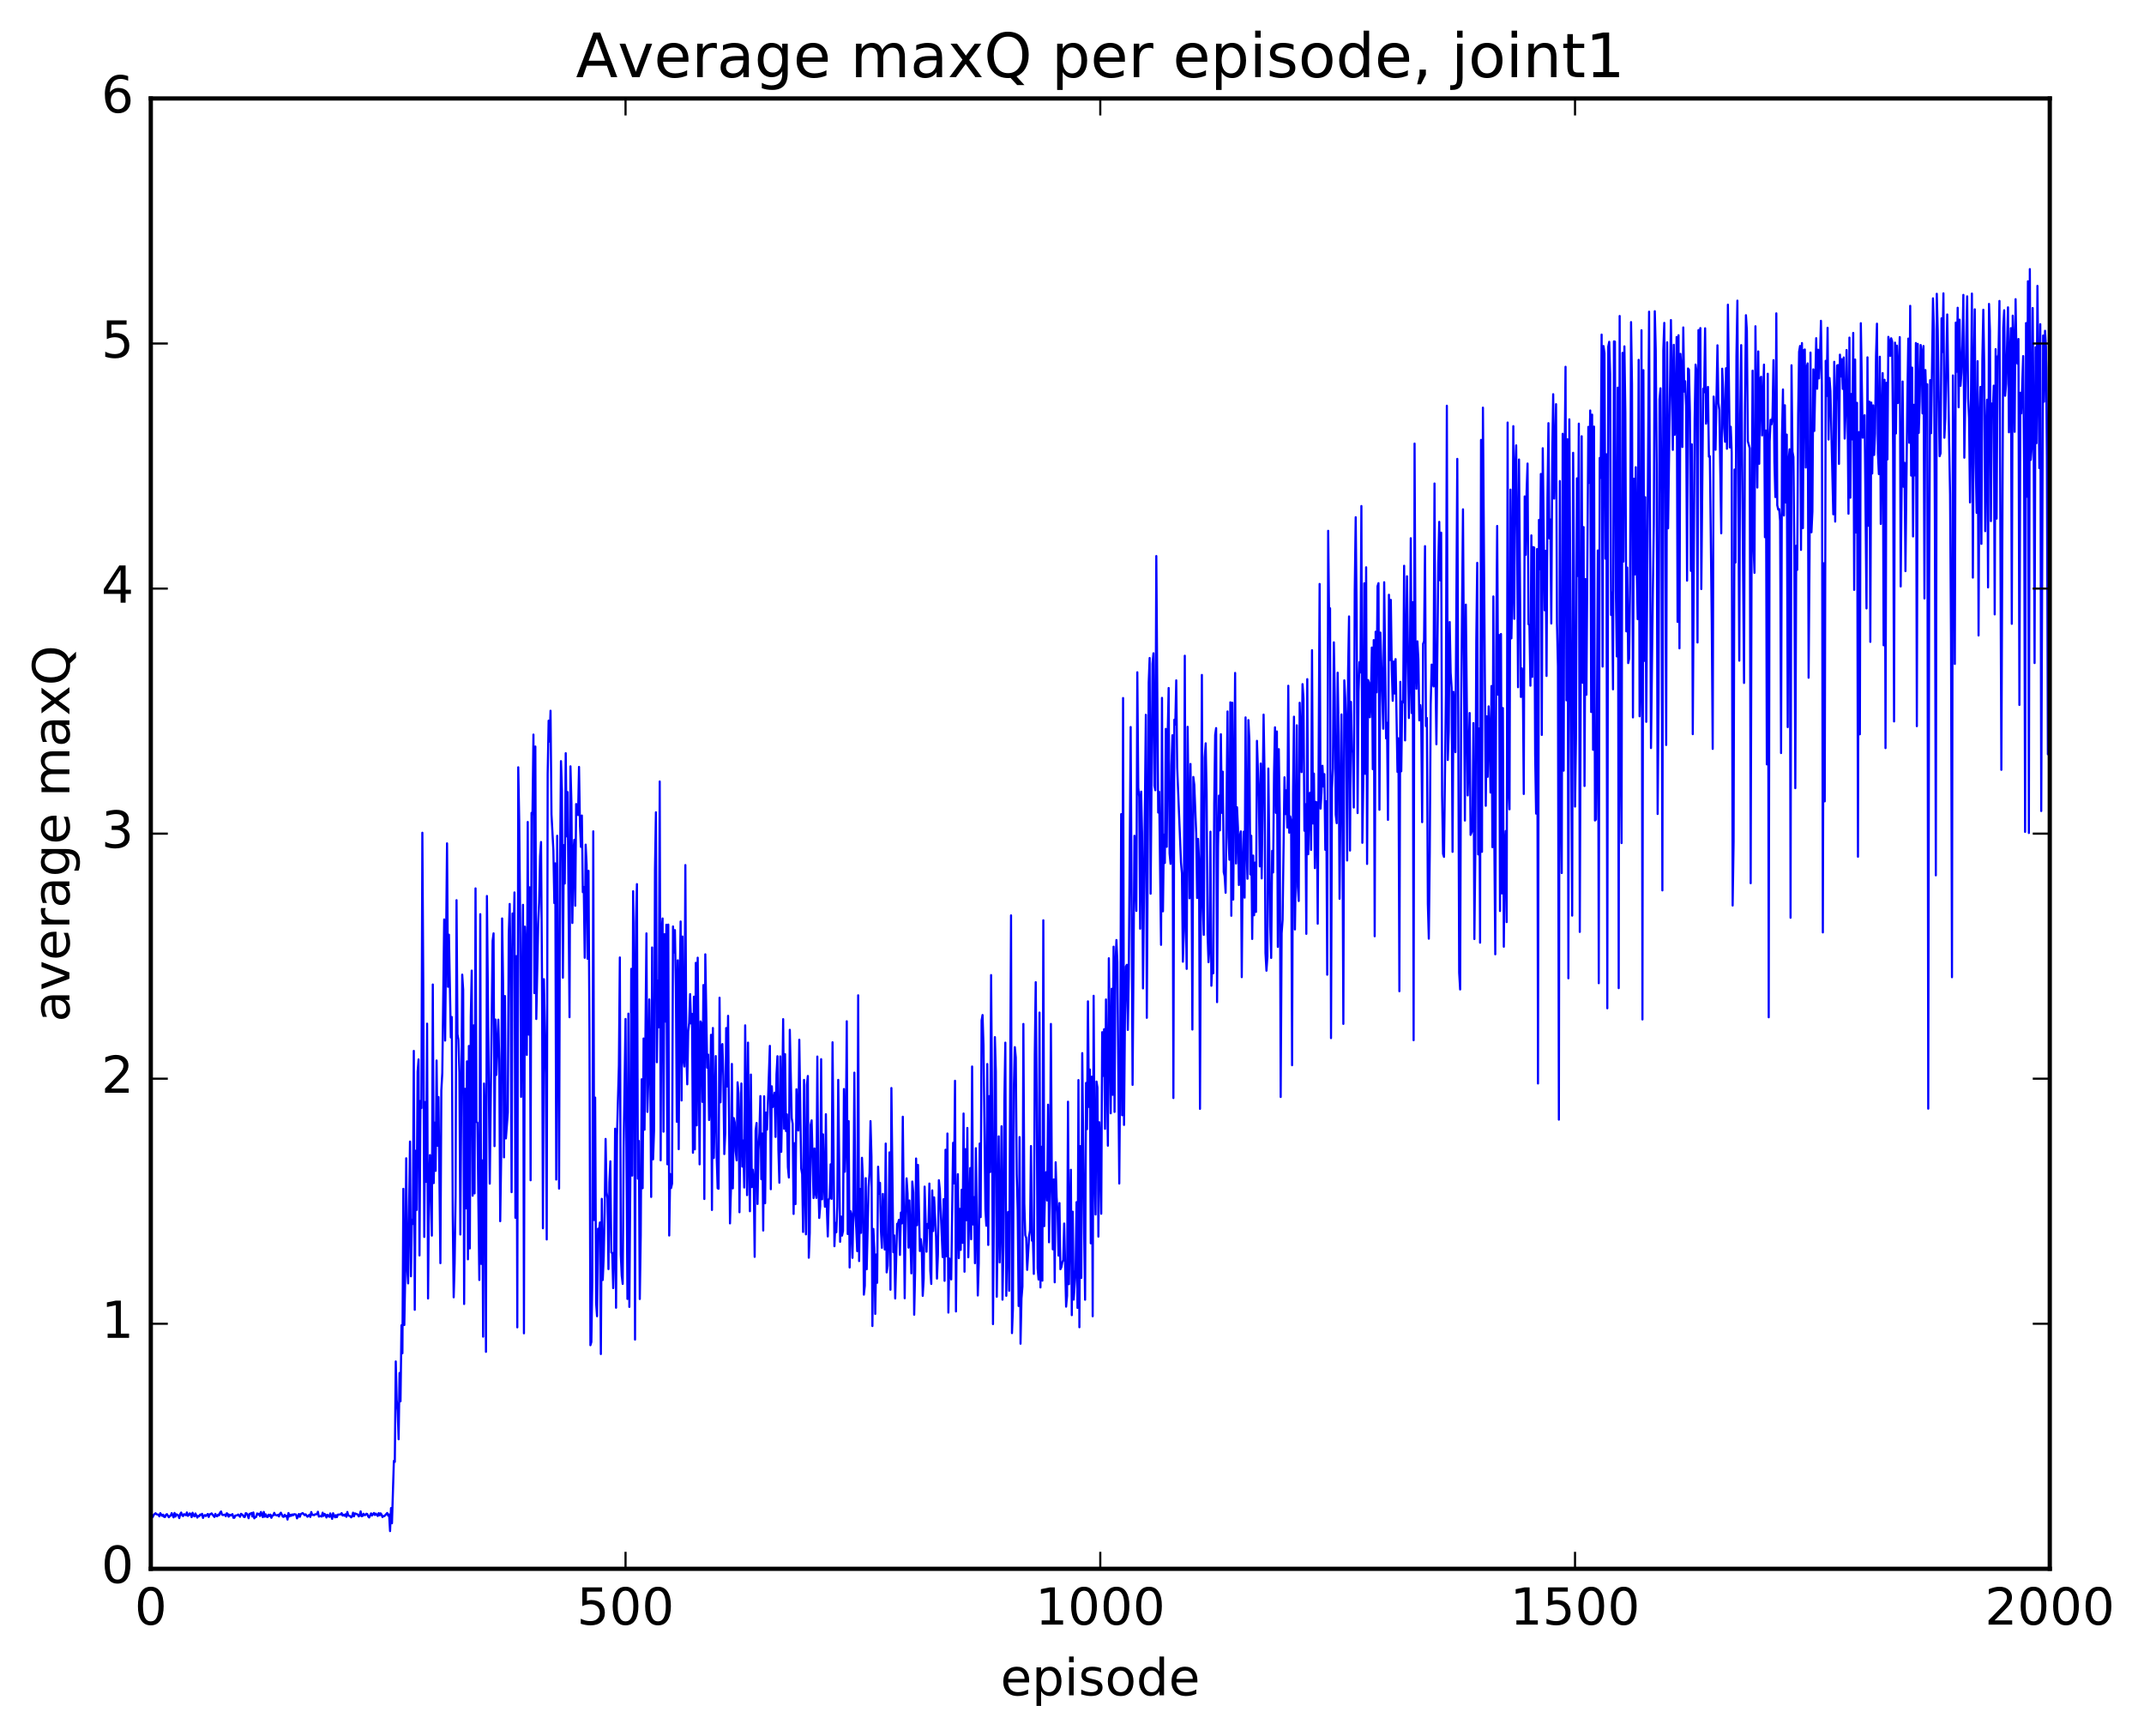<?xml version="1.0" encoding="utf-8" standalone="no"?>
<!DOCTYPE svg PUBLIC "-//W3C//DTD SVG 1.1//EN"
  "http://www.w3.org/Graphics/SVG/1.1/DTD/svg11.dtd">
<!-- Created with matplotlib (http://matplotlib.org/) -->
<svg height="408pt" version="1.1" viewBox="0 0 504 408" width="504pt" xmlns="http://www.w3.org/2000/svg" xmlns:xlink="http://www.w3.org/1999/xlink">
 <defs>
  <style type="text/css">
*{stroke-linecap:butt;stroke-linejoin:round;stroke-miterlimit:100000;}
  </style>
 </defs>
 <g id="figure_1">
  <g id="patch_1">
   <path d="M 0 408.169 
L 504.319 408.169 
L 504.319 0 
L 0 0 
z
" style="fill:#ffffff;"/>
  </g>
  <g id="axes_1">
   <g id="patch_2">
    <path d="M 35.449 368.742 
L 481.849 368.742 
L 481.849 23.142 
L 35.449 23.142 
z
" style="fill:#ffffff;"/>
   </g>
   <g id="line2d_1">
    <path clip-path="url(#p86111df515)" d="M 35.672 356.164 
L 35.895 356.582 
L 36.118 356.08 
L 36.565 355.679 
L 36.788 355.921 
L 37.234 356.023 
L 37.458 356.409 
L 37.681 355.663 
L 38.127 356.309 
L 38.35 356.02 
L 38.574 356.534 
L 38.797 356.56 
L 39.02 356.027 
L 39.243 355.895 
L 39.69 356.624 
L 39.913 356.335 
L 40.136 356.229 
L 40.359 355.656 
L 40.806 356.655 
L 41.029 355.616 
L 41.252 356.45 
L 41.475 355.931 
L 41.922 356.197 
L 42.145 356.823 
L 42.368 355.864 
L 42.591 355.52 
L 42.814 356.166 
L 43.038 356.352 
L 43.261 355.894 
L 43.707 356.146 
L 43.93 355.498 
L 44.154 356.294 
L 44.377 356.141 
L 44.6 355.712 
L 44.823 355.868 
L 45.046 356.602 
L 45.27 355.567 
L 45.493 356.235 
L 45.716 356.407 
L 45.939 355.738 
L 46.386 356.705 
L 46.609 356.286 
L 46.832 356.379 
L 47.055 355.985 
L 47.278 356.1 
L 47.502 355.814 
L 47.725 356.784 
L 47.948 356.228 
L 48.171 356.116 
L 48.394 356.345 
L 48.841 355.858 
L 49.064 356.556 
L 49.287 355.927 
L 49.51 355.916 
L 49.734 355.707 
L 50.403 356.557 
L 50.626 355.824 
L 50.85 356.318 
L 51.073 356.392 
L 51.296 355.996 
L 51.519 356.149 
L 51.742 355.524 
L 51.966 355.266 
L 52.189 356.009 
L 52.412 356.109 
L 52.858 355.998 
L 53.082 356.381 
L 53.305 355.683 
L 53.528 355.824 
L 53.751 356.487 
L 53.974 356.024 
L 54.198 356.217 
L 54.644 355.891 
L 54.867 356.744 
L 55.09 356.75 
L 55.314 356.229 
L 55.76 356.166 
L 55.983 355.982 
L 56.43 356.516 
L 56.653 355.813 
L 57.099 356.134 
L 57.322 356.537 
L 57.546 356.565 
L 57.769 355.666 
L 57.992 355.735 
L 58.215 356.149 
L 58.438 356.852 
L 58.662 355.801 
L 58.885 355.833 
L 59.108 355.614 
L 59.331 356.459 
L 59.554 355.496 
L 59.778 356.877 
L 60.001 356.58 
L 60.224 356.539 
L 60.447 355.727 
L 60.67 355.982 
L 60.894 355.792 
L 61.117 356.338 
L 61.34 355.386 
L 61.786 356.599 
L 62.01 355.375 
L 62.233 356.491 
L 62.456 355.934 
L 62.679 356.494 
L 62.902 356.584 
L 63.126 356.02 
L 63.349 356.334 
L 63.572 356.001 
L 63.795 356.754 
L 64.018 356.22 
L 64.242 356.201 
L 64.465 355.584 
L 64.688 356.064 
L 65.134 356.199 
L 65.358 356.041 
L 65.581 356.435 
L 65.804 355.832 
L 66.027 355.552 
L 66.474 356.475 
L 66.697 356.532 
L 66.92 356.038 
L 67.143 356.397 
L 67.366 356.269 
L 67.59 357.17 
L 67.813 355.632 
L 68.036 356.435 
L 68.259 356.032 
L 68.482 356.282 
L 68.706 355.958 
L 68.929 356.148 
L 69.152 355.9 
L 69.598 355.996 
L 69.822 356.886 
L 70.045 356.514 
L 70.268 355.857 
L 70.491 356.509 
L 70.714 355.878 
L 71.161 355.638 
L 71.607 356.132 
L 71.83 355.924 
L 72.277 356.501 
L 72.723 356.032 
L 72.946 356.552 
L 73.17 355.392 
L 73.393 356.073 
L 73.616 356.043 
L 73.839 356.143 
L 74.062 355.934 
L 74.509 355.912 
L 74.732 355.332 
L 74.955 356.461 
L 75.402 356.331 
L 75.625 356.459 
L 75.848 355.545 
L 76.071 356.311 
L 76.294 355.833 
L 76.518 356.044 
L 76.741 356.684 
L 76.964 356.044 
L 77.41 356.527 
L 77.634 355.725 
L 78.08 357.004 
L 78.303 355.675 
L 78.75 356.644 
L 78.973 356.137 
L 79.196 356.596 
L 79.419 356.009 
L 80.089 355.948 
L 80.312 355.654 
L 80.535 356.223 
L 80.758 356.033 
L 80.982 356.278 
L 81.205 355.929 
L 81.428 356.52 
L 81.651 355.376 
L 81.874 356.197 
L 82.321 356.363 
L 82.544 356.649 
L 82.767 356.435 
L 82.99 355.548 
L 83.214 356.397 
L 83.437 355.717 
L 83.883 355.895 
L 84.106 355.991 
L 84.33 356.426 
L 84.553 356.197 
L 84.776 355.248 
L 84.999 356.384 
L 85.222 356.32 
L 85.446 355.801 
L 85.669 356.133 
L 85.892 356.096 
L 86.115 355.799 
L 86.338 355.865 
L 86.562 356.445 
L 86.785 356.675 
L 87.231 355.715 
L 87.454 356.215 
L 87.901 355.617 
L 88.124 356.089 
L 88.347 355.773 
L 88.794 356.325 
L 89.017 355.655 
L 89.24 356.171 
L 89.463 355.7 
L 89.686 355.985 
L 89.91 356.586 
L 90.133 356.339 
L 90.356 356.358 
L 91.026 355.622 
L 91.249 356.243 
L 91.472 355.964 
L 91.695 359.878 
L 91.918 354.463 
L 92.142 358.034 
L 92.588 343.382 
L 92.811 343.611 
L 93.034 319.994 
L 93.258 329.074 
L 93.481 331.599 
L 93.704 338.295 
L 93.927 322.705 
L 94.15 329.371 
L 94.374 311.496 
L 94.597 318.088 
L 94.82 279.422 
L 95.043 311.44 
L 95.266 299.477 
L 95.49 272.25 
L 95.713 297.653 
L 95.936 301.658 
L 96.382 268.314 
L 96.606 299.987 
L 96.829 286.688 
L 97.052 287.702 
L 97.275 247.002 
L 97.498 307.859 
L 97.722 270.475 
L 97.945 284.387 
L 98.168 251.915 
L 98.391 249.011 
L 98.614 295.084 
L 98.838 258.763 
L 99.061 260.452 
L 99.284 195.73 
L 99.507 232.375 
L 99.73 290.733 
L 99.954 259.026 
L 100.177 277.792 
L 100.4 240.603 
L 100.623 305.202 
L 100.846 279.426 
L 101.07 271.489 
L 101.516 290.427 
L 101.739 231.401 
L 101.962 278.082 
L 102.186 263.864 
L 102.409 275.196 
L 102.632 249.267 
L 102.855 269.32 
L 103.078 257.856 
L 103.525 296.901 
L 103.748 256.321 
L 103.971 252.182 
L 104.418 216.113 
L 104.641 244.582 
L 105.087 198.224 
L 105.31 231.944 
L 105.534 219.7 
L 105.98 243.851 
L 106.203 239.043 
L 106.426 285.496 
L 106.65 304.927 
L 106.873 296.926 
L 107.096 281.263 
L 107.319 211.582 
L 107.542 243.104 
L 107.766 244.359 
L 107.989 252.105 
L 108.212 290.166 
L 108.658 229.081 
L 108.882 232.65 
L 109.105 306.499 
L 109.328 255.917 
L 109.551 284.023 
L 109.774 249.461 
L 109.998 295.996 
L 110.221 245.847 
L 110.444 293.436 
L 110.667 239.023 
L 110.89 228.133 
L 111.114 281.051 
L 111.337 241.014 
L 111.56 280.502 
L 111.783 208.813 
L 112.006 263.712 
L 112.23 263.878 
L 112.676 300.854 
L 112.899 214.869 
L 113.122 297.072 
L 113.346 272.739 
L 113.569 314.179 
L 113.792 254.669 
L 114.015 264.025 
L 114.238 317.74 
L 114.462 210.598 
L 115.131 278.211 
L 115.801 221.152 
L 116.024 219.379 
L 116.247 269.396 
L 116.47 239.632 
L 116.694 252.648 
L 117.14 239.663 
L 117.363 249.135 
L 117.586 287.04 
L 117.81 271.958 
L 118.033 215.874 
L 118.256 230.766 
L 118.479 272.031 
L 118.702 234.111 
L 118.926 267.587 
L 119.372 261.48 
L 119.595 219.754 
L 119.818 212.471 
L 120.042 229.616 
L 120.265 280.212 
L 120.488 214.71 
L 120.711 221.995 
L 120.934 209.765 
L 121.158 286.233 
L 121.381 224.731 
L 121.604 311.99 
L 121.827 180.343 
L 122.05 192.689 
L 122.274 215.725 
L 122.497 257.814 
L 122.943 212.671 
L 123.166 313.389 
L 123.39 217.802 
L 123.613 224.144 
L 123.836 247.947 
L 124.059 193.199 
L 124.282 243.185 
L 124.506 208.557 
L 124.729 277.417 
L 124.952 191.061 
L 125.175 191.379 
L 125.398 172.659 
L 125.622 233.435 
L 125.845 175.465 
L 126.068 239.51 
L 126.514 217.153 
L 126.738 212.254 
L 126.961 201.259 
L 127.184 197.901 
L 127.407 228.532 
L 127.63 288.704 
L 127.854 230.153 
L 128.3 252.343 
L 128.523 291.329 
L 128.746 181.832 
L 128.97 169.387 
L 129.193 174.311 
L 129.416 167.056 
L 129.639 191.401 
L 130.086 199.87 
L 130.309 212.264 
L 130.532 202.931 
L 130.755 277.253 
L 130.978 196.443 
L 131.425 279.373 
L 131.648 204.048 
L 131.871 178.896 
L 132.094 185.603 
L 132.318 229.8 
L 132.541 198.633 
L 132.764 207.665 
L 132.987 177.031 
L 133.21 196.585 
L 133.434 186.181 
L 133.88 239.092 
L 134.103 180.122 
L 134.326 188.76 
L 134.55 216.942 
L 134.773 200.482 
L 134.996 197.388 
L 135.219 212.888 
L 135.442 188.98 
L 135.666 189.701 
L 135.889 191.571 
L 136.112 180.257 
L 136.335 193.927 
L 136.558 199.049 
L 136.782 191.683 
L 137.005 209.697 
L 137.228 208.481 
L 137.451 225.122 
L 137.674 198.525 
L 137.898 203.295 
L 138.121 225.35 
L 138.344 204.684 
L 138.567 242.376 
L 138.79 316.183 
L 139.014 315.437 
L 139.237 301.054 
L 139.46 195.4 
L 139.683 286.763 
L 139.906 257.979 
L 140.13 306.288 
L 140.353 309.378 
L 140.576 288.797 
L 140.799 289.649 
L 141.022 287.324 
L 141.246 318.263 
L 141.469 281.776 
L 141.692 300.858 
L 141.915 295.424 
L 142.138 285.07 
L 142.362 267.699 
L 142.585 280.223 
L 142.808 281.677 
L 143.031 298.293 
L 143.254 277.884 
L 143.478 272.96 
L 143.701 294.391 
L 143.924 294.484 
L 144.147 302.768 
L 144.37 294.565 
L 144.594 265.3 
L 144.817 307.377 
L 145.04 266.866 
L 145.486 250.469 
L 145.71 225.042 
L 145.933 294.879 
L 146.156 299.847 
L 146.379 301.776 
L 146.602 269.737 
L 147.049 239.503 
L 147.495 305.305 
L 147.718 238.251 
L 147.942 307.183 
L 148.165 278.578 
L 148.388 227.728 
L 148.611 276.326 
L 148.834 209.471 
L 149.058 230.958 
L 149.281 314.862 
L 149.504 216.834 
L 149.727 207.806 
L 149.95 277.031 
L 150.174 268.173 
L 150.397 305.326 
L 150.62 290.426 
L 150.843 253.677 
L 151.066 279.284 
L 151.29 244.092 
L 151.513 265.535 
L 151.959 219.388 
L 152.182 261.343 
L 152.406 253.937 
L 152.629 234.904 
L 152.852 251.089 
L 153.075 281.336 
L 153.298 222.694 
L 153.522 272.509 
L 153.745 265.88 
L 153.968 204.489 
L 154.191 190.924 
L 154.414 249.672 
L 154.638 230.47 
L 154.861 241.461 
L 155.084 183.682 
L 155.307 272.733 
L 155.53 218.783 
L 155.754 215.878 
L 155.977 265.996 
L 156.2 219.568 
L 156.423 240.119 
L 156.646 217.361 
L 156.87 273.653 
L 157.093 217.323 
L 157.316 290.405 
L 157.539 275.94 
L 157.762 279.238 
L 157.986 278.194 
L 158.209 217.758 
L 158.432 223.894 
L 158.655 218.618 
L 158.878 231.92 
L 159.102 263.674 
L 159.325 225.716 
L 159.548 270.109 
L 159.771 232.211 
L 159.994 216.589 
L 160.218 258.664 
L 160.441 220.122 
L 160.664 248.954 
L 160.887 250.684 
L 161.11 203.333 
L 161.334 246.973 
L 161.557 254.866 
L 161.78 242.41 
L 162.003 240.447 
L 162.226 233.66 
L 162.45 240.567 
L 162.673 238.301 
L 162.896 270.953 
L 163.119 234.259 
L 163.342 270.152 
L 163.566 226.306 
L 163.789 264.51 
L 164.012 225.102 
L 164.458 273.674 
L 164.682 240.085 
L 164.905 240.742 
L 165.128 258.992 
L 165.351 231.53 
L 165.574 281.819 
L 165.798 224.308 
L 166.244 250.951 
L 166.467 247.883 
L 166.69 263.256 
L 166.914 259.303 
L 167.137 243.222 
L 167.36 284.399 
L 167.583 241.627 
L 167.806 272.17 
L 168.253 248.222 
L 168.476 271.774 
L 168.699 279.302 
L 168.922 279.407 
L 169.146 234.506 
L 169.369 259.094 
L 169.592 245.918 
L 169.815 245.399 
L 170.038 253.01 
L 170.262 271.256 
L 170.485 266.237 
L 170.708 241.634 
L 170.931 255.377 
L 171.154 238.762 
L 171.601 287.55 
L 171.824 279.599 
L 172.047 250.072 
L 172.27 279.318 
L 172.494 262.791 
L 172.717 263.816 
L 172.94 270.561 
L 173.163 272.743 
L 173.386 254.389 
L 173.61 256.991 
L 173.833 284.931 
L 174.056 264.551 
L 174.279 254.67 
L 174.502 274.197 
L 174.726 268.065 
L 174.949 279.12 
L 175.172 241.005 
L 175.618 280.913 
L 175.842 245.061 
L 176.065 271.845 
L 176.288 284.697 
L 176.511 252.566 
L 176.734 279.024 
L 176.958 274.933 
L 177.181 277.461 
L 177.404 295.415 
L 177.627 265.732 
L 177.85 263.951 
L 178.074 282.991 
L 178.297 270.311 
L 178.52 266.278 
L 178.743 257.627 
L 178.966 277.175 
L 179.19 266.426 
L 179.413 289.229 
L 179.636 257.675 
L 179.859 282.815 
L 180.082 261.505 
L 180.306 265.511 
L 180.975 245.826 
L 181.198 279.521 
L 181.422 255.327 
L 181.645 260.206 
L 182.091 256.824 
L 182.314 267.229 
L 182.538 252.517 
L 182.761 248.253 
L 182.984 270.229 
L 183.207 277.987 
L 183.43 248.301 
L 183.654 270.731 
L 183.877 258.271 
L 184.1 239.544 
L 184.323 265.306 
L 184.546 247.767 
L 184.77 265.847 
L 184.993 261.929 
L 185.216 274.342 
L 185.439 276.769 
L 185.662 242.054 
L 186.109 262.807 
L 186.332 264.129 
L 186.555 285.329 
L 186.778 268.701 
L 187.002 283.014 
L 187.225 256.027 
L 187.448 265.352 
L 187.671 265.722 
L 187.894 244.379 
L 188.341 274.655 
L 188.564 275.96 
L 188.787 289.567 
L 189.01 253.827 
L 189.234 278.207 
L 189.457 290.128 
L 189.68 255.035 
L 189.903 252.903 
L 190.126 295.623 
L 190.35 289.745 
L 190.573 264.422 
L 190.796 263.333 
L 191.242 281.602 
L 191.466 269.93 
L 191.689 280.453 
L 191.912 281.567 
L 192.135 248.334 
L 192.358 277.543 
L 192.582 286.276 
L 192.805 283.503 
L 193.028 248.95 
L 193.251 281.897 
L 193.474 266.62 
L 193.698 278.251 
L 193.921 283.639 
L 194.144 261.887 
L 194.367 283.625 
L 194.59 290.622 
L 194.814 281.949 
L 195.037 281.562 
L 195.26 273.659 
L 195.483 281.791 
L 195.706 244.984 
L 196.153 292.921 
L 196.376 287.436 
L 196.599 289.64 
L 196.822 283.7 
L 197.046 253.824 
L 197.492 291.88 
L 197.715 285.944 
L 197.938 290.432 
L 198.162 289.369 
L 198.385 255.968 
L 198.608 275.412 
L 198.831 267.145 
L 199.054 240.042 
L 199.278 290.056 
L 199.501 263.519 
L 199.724 297.915 
L 199.947 284.679 
L 200.17 285.685 
L 200.394 295.65 
L 200.617 283.26 
L 200.84 252.118 
L 201.063 285.533 
L 201.286 288.764 
L 201.51 294.079 
L 201.733 233.941 
L 201.956 296.406 
L 202.179 279.453 
L 202.402 289.777 
L 202.626 272.131 
L 202.849 277.211 
L 203.072 304.301 
L 203.295 302.191 
L 203.518 276.918 
L 203.742 298.331 
L 204.188 279.008 
L 204.411 275.68 
L 204.634 263.509 
L 204.858 271.862 
L 205.081 311.677 
L 205.304 288.857 
L 205.527 293.508 
L 205.75 308.825 
L 205.974 294.856 
L 206.197 301.508 
L 206.42 274.228 
L 206.643 280.585 
L 206.866 278.015 
L 207.09 289.341 
L 207.313 293.294 
L 207.536 280.62 
L 207.982 293.69 
L 208.206 268.787 
L 208.429 299.072 
L 208.652 297.532 
L 208.875 289.843 
L 209.098 270.866 
L 209.322 303.145 
L 209.545 255.734 
L 209.991 294.323 
L 210.214 290.375 
L 210.438 305.198 
L 210.884 287.668 
L 211.107 287.531 
L 211.33 286.693 
L 211.554 294.963 
L 211.777 285.006 
L 212 287.555 
L 212.223 262.481 
L 212.67 305.145 
L 212.893 285.626 
L 213.116 276.964 
L 213.339 280.534 
L 213.562 293.25 
L 213.786 282.168 
L 214.232 299.299 
L 214.455 277.717 
L 214.678 280.271 
L 214.902 309.017 
L 215.125 298.779 
L 215.348 272.302 
L 215.571 287.986 
L 215.794 273.798 
L 216.241 294.05 
L 216.464 291.244 
L 216.687 293.189 
L 216.91 304.583 
L 217.134 300.586 
L 217.357 278.905 
L 217.803 294.212 
L 218.026 287.673 
L 218.25 288.638 
L 218.473 278.189 
L 218.696 298.706 
L 218.919 301.783 
L 219.142 279.794 
L 219.366 289.359 
L 219.589 281.434 
L 220.035 290.656 
L 220.258 300.532 
L 220.482 294.837 
L 220.705 277.399 
L 220.928 279.638 
L 221.598 295.466 
L 221.821 281.86 
L 222.044 301.05 
L 222.267 270.244 
L 222.49 295.285 
L 222.714 266.427 
L 222.937 308.516 
L 223.16 295.796 
L 223.606 300.723 
L 224.053 268.609 
L 224.276 278.159 
L 224.499 254.03 
L 224.722 308.251 
L 224.946 284.747 
L 225.169 275.977 
L 225.392 295.713 
L 225.615 284.142 
L 225.838 293.779 
L 226.062 279.645 
L 226.285 292.124 
L 226.508 261.725 
L 226.731 298.911 
L 226.954 270.105 
L 227.178 286.8 
L 227.401 265.118 
L 227.624 295.513 
L 228.07 274.546 
L 228.294 291.281 
L 228.517 250.674 
L 228.74 287.815 
L 228.963 281.37 
L 229.186 296.909 
L 229.41 269.882 
L 229.856 304.498 
L 230.079 296.898 
L 230.302 268.782 
L 230.526 286.084 
L 230.749 239.856 
L 230.972 238.572 
L 231.195 245.729 
L 231.642 284.222 
L 231.865 288.105 
L 232.088 250.093 
L 232.311 292.617 
L 232.534 257.634 
L 232.758 275.488 
L 232.981 229.186 
L 233.204 257.904 
L 233.427 311.228 
L 233.65 284.314 
L 233.874 243.772 
L 234.097 251.89 
L 234.32 304.793 
L 234.766 267.092 
L 234.99 296.729 
L 235.213 286.161 
L 235.436 264.727 
L 235.659 305.482 
L 235.882 293.003 
L 236.106 258.533 
L 236.329 245.067 
L 236.552 304.573 
L 236.775 290.481 
L 236.998 284.866 
L 237.222 303.393 
L 237.668 215.153 
L 237.891 313.345 
L 238.114 307.533 
L 238.338 255.211 
L 238.561 246.125 
L 238.784 248.571 
L 239.007 276.033 
L 239.23 284.271 
L 239.454 306.969 
L 239.677 267.264 
L 239.9 315.836 
L 240.123 305.203 
L 240.346 302.401 
L 240.57 240.674 
L 240.793 282.892 
L 241.016 290.328 
L 241.239 290.949 
L 241.462 298.477 
L 241.909 290.678 
L 242.132 289.187 
L 242.355 269.366 
L 242.578 291.607 
L 242.802 290.872 
L 243.025 299.423 
L 243.248 247.897 
L 243.471 230.855 
L 243.694 257.311 
L 243.918 298.075 
L 244.141 300.749 
L 244.364 237.999 
L 244.587 302.605 
L 244.81 269.54 
L 245.034 301.009 
L 245.257 216.307 
L 245.48 288.201 
L 245.703 277.888 
L 245.926 275.518 
L 246.15 282.166 
L 246.373 259.649 
L 246.596 291.987 
L 246.819 277.31 
L 247.042 240.672 
L 247.266 279.289 
L 247.489 293.656 
L 247.712 277.22 
L 247.935 301.403 
L 248.158 273.185 
L 248.382 281.39 
L 248.605 284.933 
L 248.828 295.125 
L 249.051 282.772 
L 249.274 298.324 
L 249.498 297.832 
L 249.721 296.682 
L 249.944 296.184 
L 250.167 287.582 
L 250.614 307.123 
L 250.837 304.562 
L 251.06 258.949 
L 251.283 301.846 
L 251.73 274.945 
L 251.953 309.119 
L 252.176 284.805 
L 252.399 305.469 
L 252.846 298.483 
L 253.069 282.557 
L 253.292 307.413 
L 253.515 253.864 
L 253.738 311.961 
L 253.962 269.388 
L 254.185 300.368 
L 254.408 247.529 
L 254.854 289.87 
L 255.078 305.495 
L 255.301 254.541 
L 255.524 265.408 
L 255.747 235.359 
L 255.97 260.178 
L 256.194 251.379 
L 256.417 292.237 
L 256.64 253.072 
L 256.863 309.384 
L 257.086 234.055 
L 257.31 272.751 
L 257.533 285.464 
L 257.756 254.207 
L 257.979 255.618 
L 258.202 290.657 
L 258.426 263.773 
L 258.649 270.026 
L 258.872 285.286 
L 259.095 242.607 
L 259.318 252.885 
L 259.542 241.908 
L 259.765 265.323 
L 259.988 234.916 
L 260.434 269.291 
L 260.658 225.232 
L 261.104 261.675 
L 261.327 232.4 
L 261.55 257.326 
L 261.774 222.514 
L 261.997 261.353 
L 262.22 226.632 
L 262.443 220.946 
L 262.666 226.129 
L 263.113 278.182 
L 263.336 249.606 
L 263.559 191.351 
L 263.782 262.134 
L 264.006 164.068 
L 264.229 264.407 
L 264.452 238.633 
L 264.675 227.182 
L 264.898 226.766 
L 265.122 242.072 
L 265.345 229.46 
L 265.791 170.884 
L 266.238 254.994 
L 266.684 196.444 
L 267.13 214.103 
L 267.354 158.015 
L 267.577 185.195 
L 267.8 187.294 
L 268.023 218.291 
L 268.246 186.064 
L 268.47 195.666 
L 268.693 232.318 
L 269.139 189.015 
L 269.362 168.006 
L 269.586 239.231 
L 270.032 160.477 
L 270.255 154.658 
L 270.478 210.061 
L 270.925 156.016 
L 271.148 153.549 
L 271.371 184.707 
L 271.594 185.74 
L 271.818 130.694 
L 272.264 190.979 
L 272.487 186.108 
L 272.934 222.081 
L 273.157 164.028 
L 273.38 214.202 
L 273.603 196.18 
L 273.826 202.834 
L 274.05 171.326 
L 274.273 199.038 
L 274.496 172.81 
L 274.719 161.712 
L 274.942 200.575 
L 275.166 203.047 
L 275.389 179.783 
L 275.612 172.812 
L 275.835 258.087 
L 276.058 169.164 
L 276.282 170.308 
L 276.505 159.912 
L 276.728 180.405 
L 277.621 202.717 
L 277.844 205.284 
L 278.067 226.043 
L 278.29 218.82 
L 278.514 154.124 
L 278.737 214.584 
L 278.96 227.732 
L 279.183 170.834 
L 279.63 211.139 
L 279.853 179.562 
L 280.076 199.447 
L 280.299 241.987 
L 280.522 182.623 
L 280.746 184.471 
L 281.192 195.816 
L 281.415 211.07 
L 281.638 197.168 
L 281.862 202.342 
L 282.085 260.632 
L 282.531 158.637 
L 282.754 211.922 
L 282.978 219.735 
L 283.201 178.041 
L 283.424 174.709 
L 283.647 186.448 
L 283.87 219.59 
L 284.094 226.161 
L 284.317 222.308 
L 284.54 195.482 
L 284.763 231.696 
L 284.986 226.327 
L 285.21 228.75 
L 285.433 188.966 
L 285.656 172.753 
L 285.879 171.132 
L 286.102 235.548 
L 286.326 199.075 
L 286.549 187.006 
L 286.772 195.182 
L 286.995 172.573 
L 287.218 191.054 
L 287.442 181.376 
L 287.665 204.973 
L 287.888 205.952 
L 288.111 209.838 
L 288.558 167.225 
L 288.781 196.83 
L 289.004 202.076 
L 289.227 165.073 
L 289.45 215.246 
L 289.674 165.167 
L 289.897 211.451 
L 290.343 158.172 
L 290.566 202.97 
L 290.79 189.738 
L 291.013 194.554 
L 291.236 208.021 
L 291.459 196.503 
L 291.682 195.409 
L 291.906 229.675 
L 292.129 203.254 
L 292.352 195.495 
L 292.575 210.996 
L 292.798 168.62 
L 293.022 198.437 
L 293.245 206.545 
L 293.468 169.25 
L 293.691 173.897 
L 293.914 205.533 
L 294.138 196.436 
L 294.361 220.693 
L 294.584 201.093 
L 294.807 215.135 
L 295.03 202.742 
L 295.254 214.35 
L 295.477 174.131 
L 295.923 187.373 
L 296.146 203.642 
L 296.37 179.466 
L 296.593 206.466 
L 297.039 167.966 
L 297.262 182.078 
L 297.486 223.991 
L 297.709 228.16 
L 297.932 224.825 
L 298.155 180.638 
L 298.602 217.763 
L 298.825 225.159 
L 299.048 199.991 
L 299.271 205.064 
L 299.494 181.823 
L 299.718 170.951 
L 299.941 191.053 
L 300.164 171.923 
L 300.387 222.563 
L 300.61 176.09 
L 300.834 191.242 
L 301.057 257.84 
L 301.28 219.358 
L 301.503 216.222 
L 301.95 182.7 
L 302.173 191.347 
L 302.396 185.741 
L 302.619 194.527 
L 302.842 161.185 
L 303.066 195.717 
L 303.289 191.891 
L 303.512 193.016 
L 303.735 250.377 
L 303.958 186.619 
L 304.182 168.453 
L 304.405 218.462 
L 304.628 202.961 
L 304.851 170.475 
L 305.074 208.389 
L 305.298 211.774 
L 305.521 165.178 
L 305.967 181.488 
L 306.19 160.8 
L 306.414 164.207 
L 306.637 195.261 
L 306.86 189.02 
L 307.083 219.495 
L 307.306 159.629 
L 307.53 200.787 
L 307.753 186.627 
L 307.976 186.33 
L 308.199 199.762 
L 308.422 152.824 
L 308.646 193.561 
L 308.869 181.824 
L 309.092 204.044 
L 309.315 188.474 
L 309.538 188.606 
L 309.762 217.113 
L 310.208 137.255 
L 310.431 190.065 
L 310.654 186.299 
L 310.878 179.982 
L 311.101 184.863 
L 311.324 181.951 
L 311.547 199.747 
L 311.77 188.321 
L 311.994 229.101 
L 312.217 124.765 
L 312.44 144.743 
L 312.663 142.97 
L 312.886 244.004 
L 313.11 185.337 
L 313.333 180.674 
L 313.556 150.981 
L 313.779 163.764 
L 314.002 191.48 
L 314.226 193.491 
L 314.449 158.109 
L 314.672 172.434 
L 314.895 211.258 
L 315.342 167.926 
L 315.565 190.768 
L 315.788 240.66 
L 316.011 159.914 
L 316.234 164.033 
L 316.458 171.092 
L 316.681 202.254 
L 316.904 157.88 
L 317.127 144.884 
L 317.35 199.923 
L 317.574 164.974 
L 317.797 176.619 
L 318.02 176.601 
L 318.243 189.802 
L 318.466 138.688 
L 318.69 121.571 
L 318.913 144.003 
L 319.136 191.108 
L 319.359 162.615 
L 319.582 155.633 
L 319.806 158.053 
L 320.029 118.94 
L 320.252 198.097 
L 320.475 183.459 
L 320.698 137.095 
L 320.922 181.879 
L 321.145 133.34 
L 321.368 203.065 
L 321.591 159.832 
L 321.814 160.42 
L 322.038 168.598 
L 322.261 164.317 
L 322.484 152.201 
L 322.707 180.79 
L 322.93 150.447 
L 323.154 220.065 
L 323.377 148.491 
L 323.6 162.727 
L 323.823 137.808 
L 324.046 137.07 
L 324.27 190.33 
L 324.493 148.681 
L 324.939 162.88 
L 325.162 171.278 
L 325.386 136.85 
L 325.832 173.56 
L 326.055 169.89 
L 326.278 192.71 
L 326.502 139.794 
L 326.725 155.141 
L 326.948 140.996 
L 327.171 157.203 
L 327.394 164.721 
L 327.618 155.463 
L 327.841 163.006 
L 328.064 154.923 
L 328.51 181.433 
L 328.734 173.539 
L 328.957 232.988 
L 329.18 160.258 
L 329.403 181.291 
L 329.626 164.879 
L 329.85 165.113 
L 330.073 132.981 
L 330.296 174.024 
L 330.742 135.445 
L 331.189 168.761 
L 331.412 159.445 
L 331.635 126.508 
L 331.858 167.591 
L 332.082 141.524 
L 332.305 244.501 
L 332.528 104.259 
L 332.751 153.31 
L 332.974 161.905 
L 333.198 150.742 
L 333.421 154.885 
L 333.644 169.33 
L 333.867 165.734 
L 334.09 168.715 
L 334.314 193.247 
L 334.537 151.306 
L 334.76 150.752 
L 334.983 128.369 
L 335.206 170.669 
L 335.43 168.765 
L 335.653 212.448 
L 335.876 220.634 
L 336.099 200.436 
L 336.322 165.618 
L 336.546 156.209 
L 336.769 160.427 
L 336.992 161.351 
L 337.215 113.644 
L 337.438 157.823 
L 337.662 174.944 
L 338.108 132.38 
L 338.331 122.661 
L 338.554 136.424 
L 338.778 125.196 
L 339.001 186.859 
L 339.224 200.682 
L 339.447 201.405 
L 339.894 163.345 
L 340.117 95.364 
L 340.34 178.633 
L 340.563 171.891 
L 340.786 146.204 
L 341.01 158.082 
L 341.233 161.662 
L 341.456 200.221 
L 341.679 162.6 
L 341.902 168.054 
L 342.126 176.798 
L 342.572 107.857 
L 343.018 228.621 
L 343.242 232.568 
L 343.465 167.78 
L 343.911 119.714 
L 344.358 192.868 
L 344.581 142.111 
L 345.027 186.961 
L 345.474 167.585 
L 345.697 196.24 
L 346.143 195.059 
L 346.366 169.959 
L 346.59 220.714 
L 346.813 199.918 
L 347.036 150.671 
L 347.259 132.293 
L 347.482 200.825 
L 347.706 171.217 
L 347.929 221.571 
L 348.152 103.393 
L 348.375 200.219 
L 348.598 95.813 
L 349.268 189.396 
L 349.491 168.362 
L 349.714 182.582 
L 349.938 166.029 
L 350.161 172.278 
L 350.384 186.276 
L 350.607 161.252 
L 350.83 199.126 
L 351.054 140.191 
L 351.277 197.305 
L 351.5 224.302 
L 351.723 152.48 
L 351.946 123.627 
L 352.17 163.299 
L 352.393 149.247 
L 352.616 214.134 
L 352.839 149.013 
L 353.062 209.997 
L 353.286 166.418 
L 353.509 222.522 
L 353.732 199.232 
L 353.955 195.32 
L 354.178 216.74 
L 354.402 99.318 
L 354.625 184.982 
L 354.848 190.227 
L 355.071 115.081 
L 355.294 150.047 
L 355.518 137.905 
L 355.741 100.166 
L 355.964 145.455 
L 356.187 110.144 
L 356.41 104.678 
L 356.634 125.951 
L 356.857 161.529 
L 357.08 108.002 
L 357.526 163.819 
L 357.75 157.089 
L 357.973 159.229 
L 358.196 186.623 
L 358.419 116.679 
L 358.642 130.41 
L 358.866 115.447 
L 359.089 108.952 
L 359.312 146.716 
L 359.535 146.945 
L 359.758 161.172 
L 359.982 125.837 
L 360.205 159.096 
L 360.428 128.578 
L 360.651 128.708 
L 360.874 177.282 
L 361.098 191.235 
L 361.321 129.046 
L 361.544 254.667 
L 361.767 122.19 
L 361.99 133.794 
L 362.214 111.398 
L 362.437 172.742 
L 362.66 105.356 
L 363.106 143.438 
L 363.33 129.473 
L 363.553 158.877 
L 363.776 117.053 
L 363.999 99.462 
L 364.222 126.56 
L 364.446 122.102 
L 364.669 146.553 
L 364.892 107.355 
L 365.115 92.655 
L 365.338 117.193 
L 365.785 94.996 
L 366.008 146.467 
L 366.231 156.596 
L 366.454 263.168 
L 366.678 113.067 
L 366.901 183.443 
L 367.124 205.202 
L 367.347 101.962 
L 367.57 181.136 
L 367.794 109.079 
L 368.017 86.211 
L 368.24 164.608 
L 368.463 103.247 
L 368.686 229.945 
L 368.91 98.56 
L 369.579 215.217 
L 369.802 106.43 
L 370.026 136.686 
L 370.249 189.586 
L 370.472 173.527 
L 370.695 112.437 
L 370.918 135.376 
L 371.142 99.573 
L 371.365 219.043 
L 371.811 102.541 
L 372.034 160.476 
L 372.258 123.888 
L 372.481 184.744 
L 372.704 136.118 
L 372.927 163.291 
L 373.374 100.337 
L 373.597 113.498 
L 373.82 96.482 
L 374.043 167.356 
L 374.266 97.454 
L 374.49 176.237 
L 374.713 100.261 
L 374.936 192.851 
L 375.159 192.641 
L 375.382 172.119 
L 375.606 129.381 
L 375.829 231.095 
L 376.052 107.637 
L 376.275 112.332 
L 376.498 78.643 
L 376.722 156.675 
L 376.945 81.335 
L 377.168 83.027 
L 377.391 131.302 
L 377.614 106.777 
L 377.838 236.994 
L 378.061 81.483 
L 378.284 80.335 
L 378.507 87.963 
L 378.73 144.544 
L 378.954 139.262 
L 379.177 162.021 
L 379.4 80.237 
L 379.623 80.29 
L 379.846 138.839 
L 380.07 154.283 
L 380.293 91.112 
L 380.516 232.255 
L 380.739 74.27 
L 380.962 174.473 
L 381.186 198.163 
L 381.409 82.938 
L 381.632 131.996 
L 381.855 81.408 
L 382.078 96.981 
L 382.302 148.396 
L 382.525 133.405 
L 382.748 155.852 
L 382.971 154.812 
L 383.194 136.551 
L 383.418 75.705 
L 383.641 90.334 
L 383.864 168.624 
L 384.087 112.512 
L 384.31 135.033 
L 384.534 109.808 
L 384.757 134.082 
L 384.98 145.535 
L 385.203 84.584 
L 385.426 168.359 
L 385.65 157.222 
L 385.873 77.624 
L 386.096 239.62 
L 386.319 87.009 
L 386.542 155.34 
L 386.766 116.866 
L 386.989 169.664 
L 387.658 73.263 
L 388.105 175.823 
L 388.551 138.277 
L 388.774 123.27 
L 388.998 73.152 
L 389.221 82.191 
L 389.444 109.358 
L 389.667 191.323 
L 389.89 164.265 
L 390.114 93.849 
L 390.337 91.267 
L 390.56 116.164 
L 390.783 209.283 
L 391.006 82.361 
L 391.23 75.893 
L 391.453 115.243 
L 391.676 175.102 
L 391.899 80.451 
L 392.122 124.177 
L 392.792 75.226 
L 393.238 105.736 
L 393.462 81.042 
L 393.685 102.207 
L 393.908 98.669 
L 394.131 79.208 
L 394.354 146.18 
L 394.578 78.794 
L 394.801 152.389 
L 395.024 83.172 
L 395.247 86.506 
L 395.47 105.063 
L 395.694 76.967 
L 395.917 92.048 
L 396.14 89.602 
L 396.363 95.408 
L 396.586 136.478 
L 396.81 86.61 
L 397.033 86.892 
L 397.256 97.053 
L 397.479 134.179 
L 397.702 104.427 
L 397.926 172.56 
L 398.372 98.327 
L 398.595 85.693 
L 398.818 87.404 
L 399.042 151.016 
L 399.265 77.591 
L 399.488 78.512 
L 399.711 77.112 
L 399.934 138.451 
L 400.381 91.34 
L 400.604 92.196 
L 400.827 77.161 
L 401.05 99.584 
L 401.274 97.375 
L 401.497 90.949 
L 401.72 107.34 
L 401.943 107.237 
L 402.39 145.942 
L 402.613 176.024 
L 402.836 93.209 
L 403.059 97.322 
L 403.282 105.714 
L 403.729 81.162 
L 403.952 94.641 
L 404.175 96.383 
L 404.622 125.351 
L 404.845 86.661 
L 405.068 91.444 
L 405.291 100.565 
L 405.514 103.838 
L 405.738 86.547 
L 405.961 105.486 
L 406.184 71.614 
L 406.63 105.174 
L 406.854 100.295 
L 407.077 106.288 
L 407.3 212.84 
L 407.523 197.843 
L 407.746 110.365 
L 407.97 132.223 
L 408.193 83.718 
L 408.416 70.662 
L 408.862 155.288 
L 409.086 97.317 
L 409.309 81.115 
L 409.978 160.525 
L 410.202 95.17 
L 410.425 74.088 
L 410.648 77.736 
L 410.871 103.716 
L 411.318 105.364 
L 411.541 207.6 
L 411.764 124.951 
L 411.987 87.119 
L 412.21 128.361 
L 412.434 134.641 
L 412.657 76.687 
L 413.103 114.601 
L 413.326 82.598 
L 413.55 109.013 
L 413.773 88.956 
L 413.996 88.55 
L 414.219 102.358 
L 414.666 85.699 
L 414.889 126.264 
L 415.112 101.188 
L 415.335 179.657 
L 415.558 87.85 
L 415.782 239.108 
L 416.005 103.754 
L 416.228 98.672 
L 416.451 99.723 
L 416.674 97.888 
L 416.898 84.648 
L 417.121 108.529 
L 417.344 116.836 
L 417.567 73.65 
L 417.79 118.756 
L 418.014 119.776 
L 418.237 119.65 
L 418.46 122.447 
L 418.683 177.001 
L 418.906 102.405 
L 419.13 91.541 
L 419.353 121.167 
L 419.576 95.253 
L 419.799 118.114 
L 420.022 102.145 
L 420.246 170.907 
L 420.469 108.099 
L 420.692 105.604 
L 420.915 215.709 
L 421.138 85.854 
L 421.362 106.148 
L 421.585 107.429 
L 421.808 130.699 
L 422.031 185.252 
L 422.254 128.264 
L 422.478 133.949 
L 422.701 97.545 
L 422.924 82.687 
L 423.147 81.312 
L 423.37 129.252 
L 423.594 80.633 
L 423.817 124.135 
L 424.04 82.28 
L 424.263 82.145 
L 424.486 109.893 
L 424.71 86.215 
L 424.933 85.415 
L 425.156 159.297 
L 425.379 130.656 
L 425.602 82.867 
L 425.826 125.112 
L 426.049 120.193 
L 426.272 86.817 
L 426.495 101.296 
L 426.942 79.489 
L 427.165 91.376 
L 427.388 82.207 
L 427.611 88.946 
L 427.834 83.95 
L 428.058 75.408 
L 428.281 90.714 
L 428.504 219.159 
L 428.727 132.388 
L 428.95 188.357 
L 429.174 84.809 
L 429.397 93.068 
L 429.62 77.043 
L 429.843 103.314 
L 430.066 88.843 
L 430.29 91.924 
L 430.959 120.884 
L 431.182 85.04 
L 431.406 122.597 
L 431.629 94.479 
L 431.852 85.904 
L 432.075 85.799 
L 432.298 109.038 
L 432.522 83.359 
L 432.745 88.494 
L 432.968 84.426 
L 433.191 91.414 
L 433.414 84.018 
L 433.638 103.091 
L 433.861 96.701 
L 434.084 82.273 
L 434.307 95.882 
L 434.53 120.749 
L 434.754 79.352 
L 434.977 116.984 
L 435.2 92.601 
L 435.423 103.286 
L 435.646 78.249 
L 435.87 138.647 
L 436.093 84.505 
L 436.316 125.167 
L 436.539 94.682 
L 436.762 201.37 
L 436.986 101.559 
L 437.209 172.596 
L 437.432 75.966 
L 437.878 102.886 
L 438.102 98.085 
L 438.325 97.588 
L 438.771 143.007 
L 438.994 83.989 
L 439.218 123.581 
L 439.441 94.387 
L 439.664 150.87 
L 439.887 94.614 
L 440.11 111.289 
L 440.334 95.276 
L 440.557 106.938 
L 440.78 101.941 
L 441.003 83.745 
L 441.226 76.076 
L 441.45 106.449 
L 441.673 111.432 
L 441.896 83.846 
L 442.119 123.148 
L 442.342 97.29 
L 442.566 87.696 
L 442.789 151.676 
L 443.012 89.263 
L 443.235 175.836 
L 443.458 89.968 
L 443.682 107.989 
L 443.905 79.174 
L 444.128 80.197 
L 444.351 83.657 
L 444.574 79.508 
L 444.798 80.244 
L 445.021 105.32 
L 445.244 169.572 
L 445.467 80.531 
L 445.69 101.882 
L 445.914 81.227 
L 446.137 94.736 
L 446.583 79.233 
L 446.806 137.845 
L 447.253 89.675 
L 447.476 114.412 
L 447.699 108.758 
L 447.922 134.244 
L 448.369 93.998 
L 448.592 79.584 
L 448.815 104.066 
L 449.038 71.886 
L 449.262 111.787 
L 449.485 86.396 
L 449.708 126.09 
L 449.931 95.146 
L 450.154 111.743 
L 450.378 80.619 
L 450.601 170.683 
L 450.824 80.828 
L 451.047 101.757 
L 451.27 94.349 
L 451.494 81.089 
L 451.717 82.627 
L 451.94 97.171 
L 452.163 81.326 
L 452.386 140.667 
L 452.61 86.978 
L 452.833 94.244 
L 453.056 90.323 
L 453.279 260.589 
L 453.502 135.474 
L 453.726 89.351 
L 453.949 101.818 
L 454.395 70.12 
L 454.618 77.364 
L 454.842 122.553 
L 455.065 205.744 
L 455.288 69.05 
L 455.511 77.657 
L 455.958 107.23 
L 456.181 106.525 
L 456.404 74.812 
L 456.627 82.738 
L 456.85 68.948 
L 457.074 102.891 
L 457.297 98.322 
L 457.743 73.914 
L 458.19 103.812 
L 458.413 116.224 
L 458.636 150.068 
L 458.859 229.688 
L 459.082 88.244 
L 459.306 110.282 
L 459.529 156.056 
L 459.752 75.822 
L 459.975 87.384 
L 460.198 72.335 
L 460.422 95.722 
L 460.645 75.133 
L 460.868 90.688 
L 461.091 87.53 
L 461.314 81.139 
L 461.538 69.311 
L 461.761 107.584 
L 462.207 79.812 
L 462.43 69.657 
L 462.654 93.588 
L 462.877 98.238 
L 463.1 118.092 
L 463.546 69 
L 463.77 135.762 
L 463.993 88.53 
L 464.216 72.703 
L 464.439 108.755 
L 464.662 120.553 
L 464.886 84.891 
L 465.109 149.363 
L 465.332 99.255 
L 465.555 90.939 
L 465.778 127.834 
L 466.002 84.333 
L 466.225 72.803 
L 466.448 86.208 
L 466.671 124.843 
L 466.894 102.155 
L 467.118 93.944 
L 467.341 138.069 
L 467.564 71.434 
L 467.787 77.81 
L 468.01 122.487 
L 468.234 94.843 
L 468.457 96.882 
L 468.68 90.65 
L 468.903 144.41 
L 469.126 82.064 
L 469.35 121.902 
L 469.573 83.964 
L 469.796 83.339 
L 470.019 70.734 
L 470.466 180.944 
L 470.912 77.086 
L 471.135 72.922 
L 471.358 93.027 
L 471.582 90.249 
L 472.028 72.236 
L 472.251 101.605 
L 472.474 83.992 
L 472.698 77.123 
L 472.921 146.628 
L 473.144 74.189 
L 473.367 80.599 
L 473.59 101.503 
L 473.814 70.322 
L 474.037 84.829 
L 474.26 85.489 
L 474.483 79.671 
L 474.706 165.693 
L 474.93 92.318 
L 475.153 97.157 
L 475.599 83.692 
L 475.822 111.016 
L 476.046 195.532 
L 476.269 75.932 
L 476.492 116.753 
L 476.715 66.107 
L 476.938 195.793 
L 477.162 63.248 
L 477.385 108.1 
L 477.608 105.104 
L 477.831 72.398 
L 478.054 100.812 
L 478.278 155.845 
L 478.501 81.618 
L 478.724 104.172 
L 478.947 67.192 
L 479.394 110.029 
L 479.617 76.202 
L 479.84 190.625 
L 480.286 78.859 
L 480.51 94.41 
L 480.733 77.747 
L 480.956 81.577 
L 481.179 107.384 
L 481.402 177.281 
L 481.626 86.48 
L 481.849 76.455 
L 481.849 76.455 
" style="fill:none;stroke:#0000ff;stroke-linecap:square;stroke-width:0.5;"/>
   </g>
   <g id="patch_3">
    <path d="M 35.449 23.142 
L 481.849 23.142 
" style="fill:none;stroke:#000000;stroke-linecap:square;stroke-linejoin:miter;"/>
   </g>
   <g id="patch_4">
    <path d="M 35.449 368.742 
L 35.449 23.142 
" style="fill:none;stroke:#000000;stroke-linecap:square;stroke-linejoin:miter;"/>
   </g>
   <g id="patch_5">
    <path d="M 481.849 368.742 
L 481.849 23.142 
" style="fill:none;stroke:#000000;stroke-linecap:square;stroke-linejoin:miter;"/>
   </g>
   <g id="patch_6">
    <path d="M 35.449 368.742 
L 481.849 368.742 
" style="fill:none;stroke:#000000;stroke-linecap:square;stroke-linejoin:miter;"/>
   </g>
   <g id="matplotlib.axis_1">
    <g id="xtick_1">
     <g id="line2d_2">
      <defs>
       <path d="M 0 0 
L 0 -4 
" id="m7137be29af" style="stroke:#000000;stroke-width:0.5;"/>
      </defs>
      <g>
       <use style="stroke:#000000;stroke-width:0.5;" x="35.449" xlink:href="#m7137be29af" y="368.742"/>
      </g>
     </g>
     <g id="line2d_3">
      <defs>
       <path d="M 0 0 
L 0 4 
" id="m01c1f463e3" style="stroke:#000000;stroke-width:0.5;"/>
      </defs>
      <g>
       <use style="stroke:#000000;stroke-width:0.5;" x="35.449" xlink:href="#m01c1f463e3" y="23.142"/>
      </g>
     </g>
     <g id="text_1">
      <!-- 0 -->
      <defs>
       <path d="M 31.781 66.406 
Q 24.172 66.406 20.328 58.906 
Q 16.5 51.422 16.5 36.375 
Q 16.5 21.391 20.328 13.891 
Q 24.172 6.391 31.781 6.391 
Q 39.453 6.391 43.281 13.891 
Q 47.125 21.391 47.125 36.375 
Q 47.125 51.422 43.281 58.906 
Q 39.453 66.406 31.781 66.406 
M 31.781 74.219 
Q 44.047 74.219 50.516 64.516 
Q 56.984 54.828 56.984 36.375 
Q 56.984 17.969 50.516 8.266 
Q 44.047 -1.422 31.781 -1.422 
Q 19.531 -1.422 13.062 8.266 
Q 6.594 17.969 6.594 36.375 
Q 6.594 54.828 13.062 64.516 
Q 19.531 74.219 31.781 74.219 
" id="BitstreamVeraSans-Roman-30"/>
      </defs>
      <g transform="translate(31.631 381.86)scale(0.12 -0.12)">
       <use xlink:href="#BitstreamVeraSans-Roman-30"/>
      </g>
     </g>
    </g>
    <g id="xtick_2">
     <g id="line2d_4">
      <g>
       <use style="stroke:#000000;stroke-width:0.5;" x="147.049" xlink:href="#m7137be29af" y="368.742"/>
      </g>
     </g>
     <g id="line2d_5">
      <g>
       <use style="stroke:#000000;stroke-width:0.5;" x="147.049" xlink:href="#m01c1f463e3" y="23.142"/>
      </g>
     </g>
     <g id="text_2">
      <!-- 500 -->
      <defs>
       <path d="M 10.797 72.906 
L 49.516 72.906 
L 49.516 64.594 
L 19.828 64.594 
L 19.828 46.734 
Q 21.969 47.469 24.109 47.828 
Q 26.266 48.188 28.422 48.188 
Q 40.625 48.188 47.75 41.5 
Q 54.891 34.812 54.891 23.391 
Q 54.891 11.625 47.562 5.094 
Q 40.234 -1.422 26.906 -1.422 
Q 22.312 -1.422 17.547 -0.641 
Q 12.797 0.141 7.719 1.703 
L 7.719 11.625 
Q 12.109 9.234 16.797 8.062 
Q 21.484 6.891 26.703 6.891 
Q 35.156 6.891 40.078 11.328 
Q 45.016 15.766 45.016 23.391 
Q 45.016 31 40.078 35.438 
Q 35.156 39.891 26.703 39.891 
Q 22.75 39.891 18.812 39.016 
Q 14.891 38.141 10.797 36.281 
z
" id="BitstreamVeraSans-Roman-35"/>
      </defs>
      <g transform="translate(135.596 381.86)scale(0.12 -0.12)">
       <use xlink:href="#BitstreamVeraSans-Roman-35"/>
       <use x="63.623" xlink:href="#BitstreamVeraSans-Roman-30"/>
       <use x="127.246" xlink:href="#BitstreamVeraSans-Roman-30"/>
      </g>
     </g>
    </g>
    <g id="xtick_3">
     <g id="line2d_6">
      <g>
       <use style="stroke:#000000;stroke-width:0.5;" x="258.649" xlink:href="#m7137be29af" y="368.742"/>
      </g>
     </g>
     <g id="line2d_7">
      <g>
       <use style="stroke:#000000;stroke-width:0.5;" x="258.649" xlink:href="#m01c1f463e3" y="23.142"/>
      </g>
     </g>
     <g id="text_3">
      <!-- 1000 -->
      <defs>
       <path d="M 12.406 8.297 
L 28.516 8.297 
L 28.516 63.922 
L 10.984 60.406 
L 10.984 69.391 
L 28.422 72.906 
L 38.281 72.906 
L 38.281 8.297 
L 54.391 8.297 
L 54.391 0 
L 12.406 0 
z
" id="BitstreamVeraSans-Roman-31"/>
      </defs>
      <g transform="translate(243.379 381.86)scale(0.12 -0.12)">
       <use xlink:href="#BitstreamVeraSans-Roman-31"/>
       <use x="63.623" xlink:href="#BitstreamVeraSans-Roman-30"/>
       <use x="127.246" xlink:href="#BitstreamVeraSans-Roman-30"/>
       <use x="190.869" xlink:href="#BitstreamVeraSans-Roman-30"/>
      </g>
     </g>
    </g>
    <g id="xtick_4">
     <g id="line2d_8">
      <g>
       <use style="stroke:#000000;stroke-width:0.5;" x="370.249" xlink:href="#m7137be29af" y="368.742"/>
      </g>
     </g>
     <g id="line2d_9">
      <g>
       <use style="stroke:#000000;stroke-width:0.5;" x="370.249" xlink:href="#m01c1f463e3" y="23.142"/>
      </g>
     </g>
     <g id="text_4">
      <!-- 1500 -->
      <g transform="translate(354.979 381.86)scale(0.12 -0.12)">
       <use xlink:href="#BitstreamVeraSans-Roman-31"/>
       <use x="63.623" xlink:href="#BitstreamVeraSans-Roman-35"/>
       <use x="127.246" xlink:href="#BitstreamVeraSans-Roman-30"/>
       <use x="190.869" xlink:href="#BitstreamVeraSans-Roman-30"/>
      </g>
     </g>
    </g>
    <g id="xtick_5">
     <g id="line2d_10">
      <g>
       <use style="stroke:#000000;stroke-width:0.5;" x="481.849" xlink:href="#m7137be29af" y="368.742"/>
      </g>
     </g>
     <g id="line2d_11">
      <g>
       <use style="stroke:#000000;stroke-width:0.5;" x="481.849" xlink:href="#m01c1f463e3" y="23.142"/>
      </g>
     </g>
     <g id="text_5">
      <!-- 2000 -->
      <defs>
       <path d="M 19.188 8.297 
L 53.609 8.297 
L 53.609 0 
L 7.328 0 
L 7.328 8.297 
Q 12.938 14.109 22.625 23.891 
Q 32.328 33.688 34.812 36.531 
Q 39.547 41.844 41.422 45.531 
Q 43.312 49.219 43.312 52.781 
Q 43.312 58.594 39.234 62.25 
Q 35.156 65.922 28.609 65.922 
Q 23.969 65.922 18.812 64.312 
Q 13.672 62.703 7.812 59.422 
L 7.812 69.391 
Q 13.766 71.781 18.938 73 
Q 24.125 74.219 28.422 74.219 
Q 39.75 74.219 46.484 68.547 
Q 53.219 62.891 53.219 53.422 
Q 53.219 48.922 51.531 44.891 
Q 49.859 40.875 45.406 35.406 
Q 44.188 33.984 37.641 27.219 
Q 31.109 20.453 19.188 8.297 
" id="BitstreamVeraSans-Roman-32"/>
      </defs>
      <g transform="translate(466.579 381.86)scale(0.12 -0.12)">
       <use xlink:href="#BitstreamVeraSans-Roman-32"/>
       <use x="63.623" xlink:href="#BitstreamVeraSans-Roman-30"/>
       <use x="127.246" xlink:href="#BitstreamVeraSans-Roman-30"/>
       <use x="190.869" xlink:href="#BitstreamVeraSans-Roman-30"/>
      </g>
     </g>
    </g>
    <g id="text_6">
     <!-- episode -->
     <defs>
      <path d="M 45.406 46.391 
L 45.406 75.984 
L 54.391 75.984 
L 54.391 0 
L 45.406 0 
L 45.406 8.203 
Q 42.578 3.328 38.25 0.953 
Q 33.938 -1.422 27.875 -1.422 
Q 17.969 -1.422 11.734 6.484 
Q 5.516 14.406 5.516 27.297 
Q 5.516 40.188 11.734 48.094 
Q 17.969 56 27.875 56 
Q 33.938 56 38.25 53.625 
Q 42.578 51.266 45.406 46.391 
M 14.797 27.297 
Q 14.797 17.391 18.875 11.75 
Q 22.953 6.109 30.078 6.109 
Q 37.203 6.109 41.297 11.75 
Q 45.406 17.391 45.406 27.297 
Q 45.406 37.203 41.297 42.844 
Q 37.203 48.484 30.078 48.484 
Q 22.953 48.484 18.875 42.844 
Q 14.797 37.203 14.797 27.297 
" id="BitstreamVeraSans-Roman-64"/>
      <path d="M 44.281 53.078 
L 44.281 44.578 
Q 40.484 46.531 36.375 47.5 
Q 32.281 48.484 27.875 48.484 
Q 21.188 48.484 17.844 46.438 
Q 14.5 44.391 14.5 40.281 
Q 14.5 37.156 16.891 35.375 
Q 19.281 33.594 26.516 31.984 
L 29.594 31.297 
Q 39.156 29.25 43.188 25.516 
Q 47.219 21.781 47.219 15.094 
Q 47.219 7.469 41.188 3.016 
Q 35.156 -1.422 24.609 -1.422 
Q 20.219 -1.422 15.453 -0.562 
Q 10.688 0.297 5.422 2 
L 5.422 11.281 
Q 10.406 8.688 15.234 7.391 
Q 20.062 6.109 24.812 6.109 
Q 31.156 6.109 34.562 8.281 
Q 37.984 10.453 37.984 14.406 
Q 37.984 18.062 35.516 20.016 
Q 33.062 21.969 24.703 23.781 
L 21.578 24.516 
Q 13.234 26.266 9.516 29.906 
Q 5.812 33.547 5.812 39.891 
Q 5.812 47.609 11.281 51.797 
Q 16.75 56 26.812 56 
Q 31.781 56 36.172 55.266 
Q 40.578 54.547 44.281 53.078 
" id="BitstreamVeraSans-Roman-73"/>
      <path d="M 56.203 29.594 
L 56.203 25.203 
L 14.891 25.203 
Q 15.484 15.922 20.484 11.062 
Q 25.484 6.203 34.422 6.203 
Q 39.594 6.203 44.453 7.469 
Q 49.312 8.734 54.109 11.281 
L 54.109 2.781 
Q 49.266 0.734 44.188 -0.344 
Q 39.109 -1.422 33.891 -1.422 
Q 20.797 -1.422 13.156 6.188 
Q 5.516 13.812 5.516 26.812 
Q 5.516 40.234 12.766 48.109 
Q 20.016 56 32.328 56 
Q 43.359 56 49.781 48.891 
Q 56.203 41.797 56.203 29.594 
M 47.219 32.234 
Q 47.125 39.594 43.094 43.984 
Q 39.062 48.391 32.422 48.391 
Q 24.906 48.391 20.391 44.141 
Q 15.875 39.891 15.188 32.172 
z
" id="BitstreamVeraSans-Roman-65"/>
      <path d="M 18.109 8.203 
L 18.109 -20.797 
L 9.078 -20.797 
L 9.078 54.688 
L 18.109 54.688 
L 18.109 46.391 
Q 20.953 51.266 25.266 53.625 
Q 29.594 56 35.594 56 
Q 45.562 56 51.781 48.094 
Q 58.016 40.188 58.016 27.297 
Q 58.016 14.406 51.781 6.484 
Q 45.562 -1.422 35.594 -1.422 
Q 29.594 -1.422 25.266 0.953 
Q 20.953 3.328 18.109 8.203 
M 48.688 27.297 
Q 48.688 37.203 44.609 42.844 
Q 40.531 48.484 33.406 48.484 
Q 26.266 48.484 22.188 42.844 
Q 18.109 37.203 18.109 27.297 
Q 18.109 17.391 22.188 11.75 
Q 26.266 6.109 33.406 6.109 
Q 40.531 6.109 44.609 11.75 
Q 48.688 17.391 48.688 27.297 
" id="BitstreamVeraSans-Roman-70"/>
      <path d="M 30.609 48.391 
Q 23.391 48.391 19.188 42.75 
Q 14.984 37.109 14.984 27.297 
Q 14.984 17.484 19.156 11.844 
Q 23.344 6.203 30.609 6.203 
Q 37.797 6.203 41.984 11.859 
Q 46.188 17.531 46.188 27.297 
Q 46.188 37.016 41.984 42.703 
Q 37.797 48.391 30.609 48.391 
M 30.609 56 
Q 42.328 56 49.016 48.375 
Q 55.719 40.766 55.719 27.297 
Q 55.719 13.875 49.016 6.219 
Q 42.328 -1.422 30.609 -1.422 
Q 18.844 -1.422 12.172 6.219 
Q 5.516 13.875 5.516 27.297 
Q 5.516 40.766 12.172 48.375 
Q 18.844 56 30.609 56 
" id="BitstreamVeraSans-Roman-6f"/>
      <path d="M 9.422 54.688 
L 18.406 54.688 
L 18.406 0 
L 9.422 0 
z
M 9.422 75.984 
L 18.406 75.984 
L 18.406 64.594 
L 9.422 64.594 
z
" id="BitstreamVeraSans-Roman-69"/>
     </defs>
     <g transform="translate(235.183 398.474)scale(0.12 -0.12)">
      <use xlink:href="#BitstreamVeraSans-Roman-65"/>
      <use x="61.523" xlink:href="#BitstreamVeraSans-Roman-70"/>
      <use x="125.0" xlink:href="#BitstreamVeraSans-Roman-69"/>
      <use x="152.783" xlink:href="#BitstreamVeraSans-Roman-73"/>
      <use x="204.883" xlink:href="#BitstreamVeraSans-Roman-6f"/>
      <use x="266.064" xlink:href="#BitstreamVeraSans-Roman-64"/>
      <use x="329.541" xlink:href="#BitstreamVeraSans-Roman-65"/>
     </g>
    </g>
   </g>
   <g id="matplotlib.axis_2">
    <g id="ytick_1">
     <g id="line2d_12">
      <defs>
       <path d="M 0 0 
L 4 0 
" id="mb5118721d2" style="stroke:#000000;stroke-width:0.5;"/>
      </defs>
      <g>
       <use style="stroke:#000000;stroke-width:0.5;" x="35.449" xlink:href="#mb5118721d2" y="368.742"/>
      </g>
     </g>
     <g id="line2d_13">
      <defs>
       <path d="M 0 0 
L -4 0 
" id="m407c460e95" style="stroke:#000000;stroke-width:0.5;"/>
      </defs>
      <g>
       <use style="stroke:#000000;stroke-width:0.5;" x="481.849" xlink:href="#m407c460e95" y="368.742"/>
      </g>
     </g>
     <g id="text_7">
      <!-- 0 -->
      <g transform="translate(23.814 372.053)scale(0.12 -0.12)">
       <use xlink:href="#BitstreamVeraSans-Roman-30"/>
      </g>
     </g>
    </g>
    <g id="ytick_2">
     <g id="line2d_14">
      <g>
       <use style="stroke:#000000;stroke-width:0.5;" x="35.449" xlink:href="#mb5118721d2" y="311.142"/>
      </g>
     </g>
     <g id="line2d_15">
      <g>
       <use style="stroke:#000000;stroke-width:0.5;" x="481.849" xlink:href="#m407c460e95" y="311.142"/>
      </g>
     </g>
     <g id="text_8">
      <!-- 1 -->
      <g transform="translate(23.814 314.453)scale(0.12 -0.12)">
       <use xlink:href="#BitstreamVeraSans-Roman-31"/>
      </g>
     </g>
    </g>
    <g id="ytick_3">
     <g id="line2d_16">
      <g>
       <use style="stroke:#000000;stroke-width:0.5;" x="35.449" xlink:href="#mb5118721d2" y="253.542"/>
      </g>
     </g>
     <g id="line2d_17">
      <g>
       <use style="stroke:#000000;stroke-width:0.5;" x="481.849" xlink:href="#m407c460e95" y="253.542"/>
      </g>
     </g>
     <g id="text_9">
      <!-- 2 -->
      <g transform="translate(23.814 256.853)scale(0.12 -0.12)">
       <use xlink:href="#BitstreamVeraSans-Roman-32"/>
      </g>
     </g>
    </g>
    <g id="ytick_4">
     <g id="line2d_18">
      <g>
       <use style="stroke:#000000;stroke-width:0.5;" x="35.449" xlink:href="#mb5118721d2" y="195.942"/>
      </g>
     </g>
     <g id="line2d_19">
      <g>
       <use style="stroke:#000000;stroke-width:0.5;" x="481.849" xlink:href="#m407c460e95" y="195.942"/>
      </g>
     </g>
     <g id="text_10">
      <!-- 3 -->
      <defs>
       <path d="M 40.578 39.312 
Q 47.656 37.797 51.625 33 
Q 55.609 28.219 55.609 21.188 
Q 55.609 10.406 48.188 4.484 
Q 40.766 -1.422 27.094 -1.422 
Q 22.516 -1.422 17.656 -0.516 
Q 12.797 0.391 7.625 2.203 
L 7.625 11.719 
Q 11.719 9.328 16.594 8.109 
Q 21.484 6.891 26.812 6.891 
Q 36.078 6.891 40.938 10.547 
Q 45.797 14.203 45.797 21.188 
Q 45.797 27.641 41.281 31.266 
Q 36.766 34.906 28.719 34.906 
L 20.219 34.906 
L 20.219 43.016 
L 29.109 43.016 
Q 36.375 43.016 40.234 45.922 
Q 44.094 48.828 44.094 54.297 
Q 44.094 59.906 40.109 62.906 
Q 36.141 65.922 28.719 65.922 
Q 24.656 65.922 20.016 65.031 
Q 15.375 64.156 9.812 62.312 
L 9.812 71.094 
Q 15.438 72.656 20.344 73.438 
Q 25.25 74.219 29.594 74.219 
Q 40.828 74.219 47.359 69.109 
Q 53.906 64.016 53.906 55.328 
Q 53.906 49.266 50.438 45.094 
Q 46.969 40.922 40.578 39.312 
" id="BitstreamVeraSans-Roman-33"/>
      </defs>
      <g transform="translate(23.814 199.253)scale(0.12 -0.12)">
       <use xlink:href="#BitstreamVeraSans-Roman-33"/>
      </g>
     </g>
    </g>
    <g id="ytick_5">
     <g id="line2d_20">
      <g>
       <use style="stroke:#000000;stroke-width:0.5;" x="35.449" xlink:href="#mb5118721d2" y="138.342"/>
      </g>
     </g>
     <g id="line2d_21">
      <g>
       <use style="stroke:#000000;stroke-width:0.5;" x="481.849" xlink:href="#m407c460e95" y="138.342"/>
      </g>
     </g>
     <g id="text_11">
      <!-- 4 -->
      <defs>
       <path d="M 37.797 64.312 
L 12.891 25.391 
L 37.797 25.391 
z
M 35.203 72.906 
L 47.609 72.906 
L 47.609 25.391 
L 58.016 25.391 
L 58.016 17.188 
L 47.609 17.188 
L 47.609 0 
L 37.797 0 
L 37.797 17.188 
L 4.891 17.188 
L 4.891 26.703 
z
" id="BitstreamVeraSans-Roman-34"/>
      </defs>
      <g transform="translate(23.814 141.653)scale(0.12 -0.12)">
       <use xlink:href="#BitstreamVeraSans-Roman-34"/>
      </g>
     </g>
    </g>
    <g id="ytick_6">
     <g id="line2d_22">
      <g>
       <use style="stroke:#000000;stroke-width:0.5;" x="35.449" xlink:href="#mb5118721d2" y="80.742"/>
      </g>
     </g>
     <g id="line2d_23">
      <g>
       <use style="stroke:#000000;stroke-width:0.5;" x="481.849" xlink:href="#m407c460e95" y="80.742"/>
      </g>
     </g>
     <g id="text_12">
      <!-- 5 -->
      <g transform="translate(23.814 84.053)scale(0.12 -0.12)">
       <use xlink:href="#BitstreamVeraSans-Roman-35"/>
      </g>
     </g>
    </g>
    <g id="ytick_7">
     <g id="line2d_24">
      <g>
       <use style="stroke:#000000;stroke-width:0.5;" x="35.449" xlink:href="#mb5118721d2" y="23.142"/>
      </g>
     </g>
     <g id="line2d_25">
      <g>
       <use style="stroke:#000000;stroke-width:0.5;" x="481.849" xlink:href="#m407c460e95" y="23.142"/>
      </g>
     </g>
     <g id="text_13">
      <!-- 6 -->
      <defs>
       <path d="M 33.016 40.375 
Q 26.375 40.375 22.484 35.828 
Q 18.609 31.297 18.609 23.391 
Q 18.609 15.531 22.484 10.953 
Q 26.375 6.391 33.016 6.391 
Q 39.656 6.391 43.531 10.953 
Q 47.406 15.531 47.406 23.391 
Q 47.406 31.297 43.531 35.828 
Q 39.656 40.375 33.016 40.375 
M 52.594 71.297 
L 52.594 62.312 
Q 48.875 64.062 45.094 64.984 
Q 41.312 65.922 37.594 65.922 
Q 27.828 65.922 22.672 59.328 
Q 17.531 52.734 16.797 39.406 
Q 19.672 43.656 24.016 45.922 
Q 28.375 48.188 33.594 48.188 
Q 44.578 48.188 50.953 41.516 
Q 57.328 34.859 57.328 23.391 
Q 57.328 12.156 50.688 5.359 
Q 44.047 -1.422 33.016 -1.422 
Q 20.359 -1.422 13.672 8.266 
Q 6.984 17.969 6.984 36.375 
Q 6.984 53.656 15.188 63.938 
Q 23.391 74.219 37.203 74.219 
Q 40.922 74.219 44.703 73.484 
Q 48.484 72.75 52.594 71.297 
" id="BitstreamVeraSans-Roman-36"/>
      </defs>
      <g transform="translate(23.814 26.453)scale(0.12 -0.12)">
       <use xlink:href="#BitstreamVeraSans-Roman-36"/>
      </g>
     </g>
    </g>
    <g id="text_14">
     <!-- average maxQ -->
     <defs>
      <path d="M 2.984 54.688 
L 12.5 54.688 
L 29.594 8.797 
L 46.688 54.688 
L 56.203 54.688 
L 35.688 0 
L 23.484 0 
z
" id="BitstreamVeraSans-Roman-76"/>
      <path d="M 54.891 54.688 
L 35.109 28.078 
L 55.906 0 
L 45.312 0 
L 29.391 21.484 
L 13.484 0 
L 2.875 0 
L 24.125 28.609 
L 4.688 54.688 
L 15.281 54.688 
L 29.781 35.203 
L 44.281 54.688 
z
" id="BitstreamVeraSans-Roman-78"/>
      <path d="M 39.406 66.219 
Q 28.656 66.219 22.328 58.203 
Q 16.016 50.203 16.016 36.375 
Q 16.016 22.609 22.328 14.594 
Q 28.656 6.594 39.406 6.594 
Q 50.141 6.594 56.422 14.594 
Q 62.703 22.609 62.703 36.375 
Q 62.703 50.203 56.422 58.203 
Q 50.141 66.219 39.406 66.219 
M 53.219 1.312 
L 66.219 -12.891 
L 54.297 -12.891 
L 43.5 -1.219 
Q 41.891 -1.312 41.031 -1.359 
Q 40.188 -1.422 39.406 -1.422 
Q 24.031 -1.422 14.812 8.859 
Q 5.609 19.141 5.609 36.375 
Q 5.609 53.656 14.812 63.938 
Q 24.031 74.219 39.406 74.219 
Q 54.734 74.219 63.906 63.938 
Q 73.094 53.656 73.094 36.375 
Q 73.094 23.688 67.984 14.641 
Q 62.891 5.609 53.219 1.312 
" id="BitstreamVeraSans-Roman-51"/>
      <path d="M 45.406 27.984 
Q 45.406 37.75 41.375 43.109 
Q 37.359 48.484 30.078 48.484 
Q 22.859 48.484 18.828 43.109 
Q 14.797 37.75 14.797 27.984 
Q 14.797 18.266 18.828 12.891 
Q 22.859 7.516 30.078 7.516 
Q 37.359 7.516 41.375 12.891 
Q 45.406 18.266 45.406 27.984 
M 54.391 6.781 
Q 54.391 -7.172 48.188 -13.984 
Q 42 -20.797 29.203 -20.797 
Q 24.469 -20.797 20.266 -20.094 
Q 16.062 -19.391 12.109 -17.922 
L 12.109 -9.188 
Q 16.062 -11.328 19.922 -12.344 
Q 23.781 -13.375 27.781 -13.375 
Q 36.625 -13.375 41.016 -8.766 
Q 45.406 -4.156 45.406 5.172 
L 45.406 9.625 
Q 42.625 4.781 38.281 2.391 
Q 33.938 0 27.875 0 
Q 17.828 0 11.672 7.656 
Q 5.516 15.328 5.516 27.984 
Q 5.516 40.672 11.672 48.328 
Q 17.828 56 27.875 56 
Q 33.938 56 38.281 53.609 
Q 42.625 51.219 45.406 46.391 
L 45.406 54.688 
L 54.391 54.688 
z
" id="BitstreamVeraSans-Roman-67"/>
      <path id="BitstreamVeraSans-Roman-20"/>
      <path d="M 41.109 46.297 
Q 39.594 47.172 37.812 47.578 
Q 36.031 48 33.891 48 
Q 26.266 48 22.188 43.047 
Q 18.109 38.094 18.109 28.812 
L 18.109 0 
L 9.078 0 
L 9.078 54.688 
L 18.109 54.688 
L 18.109 46.188 
Q 20.953 51.172 25.484 53.578 
Q 30.031 56 36.531 56 
Q 37.453 56 38.578 55.875 
Q 39.703 55.766 41.062 55.516 
z
" id="BitstreamVeraSans-Roman-72"/>
      <path d="M 34.281 27.484 
Q 23.391 27.484 19.188 25 
Q 14.984 22.516 14.984 16.5 
Q 14.984 11.719 18.141 8.906 
Q 21.297 6.109 26.703 6.109 
Q 34.188 6.109 38.703 11.406 
Q 43.219 16.703 43.219 25.484 
L 43.219 27.484 
z
M 52.203 31.203 
L 52.203 0 
L 43.219 0 
L 43.219 8.297 
Q 40.141 3.328 35.547 0.953 
Q 30.953 -1.422 24.312 -1.422 
Q 15.922 -1.422 10.953 3.297 
Q 6 8.016 6 15.922 
Q 6 25.141 12.172 29.828 
Q 18.359 34.516 30.609 34.516 
L 43.219 34.516 
L 43.219 35.406 
Q 43.219 41.609 39.141 45 
Q 35.062 48.391 27.688 48.391 
Q 23 48.391 18.547 47.266 
Q 14.109 46.141 10.016 43.891 
L 10.016 52.203 
Q 14.938 54.109 19.578 55.047 
Q 24.219 56 28.609 56 
Q 40.484 56 46.344 49.844 
Q 52.203 43.703 52.203 31.203 
" id="BitstreamVeraSans-Roman-61"/>
      <path d="M 52 44.188 
Q 55.375 50.25 60.062 53.125 
Q 64.75 56 71.094 56 
Q 79.641 56 84.281 50.016 
Q 88.922 44.047 88.922 33.016 
L 88.922 0 
L 79.891 0 
L 79.891 32.719 
Q 79.891 40.578 77.094 44.375 
Q 74.312 48.188 68.609 48.188 
Q 61.625 48.188 57.562 43.547 
Q 53.516 38.922 53.516 30.906 
L 53.516 0 
L 44.484 0 
L 44.484 32.719 
Q 44.484 40.625 41.703 44.406 
Q 38.922 48.188 33.109 48.188 
Q 26.219 48.188 22.156 43.531 
Q 18.109 38.875 18.109 30.906 
L 18.109 0 
L 9.078 0 
L 9.078 54.688 
L 18.109 54.688 
L 18.109 46.188 
Q 21.188 51.219 25.484 53.609 
Q 29.781 56 35.688 56 
Q 41.656 56 45.828 52.969 
Q 50 49.953 52 44.188 
" id="BitstreamVeraSans-Roman-6d"/>
     </defs>
     <g transform="translate(16.318 240.209)rotate(-90.0)scale(0.12 -0.12)">
      <use xlink:href="#BitstreamVeraSans-Roman-61"/>
      <use x="61.279" xlink:href="#BitstreamVeraSans-Roman-76"/>
      <use x="120.459" xlink:href="#BitstreamVeraSans-Roman-65"/>
      <use x="181.982" xlink:href="#BitstreamVeraSans-Roman-72"/>
      <use x="223.096" xlink:href="#BitstreamVeraSans-Roman-61"/>
      <use x="284.375" xlink:href="#BitstreamVeraSans-Roman-67"/>
      <use x="347.852" xlink:href="#BitstreamVeraSans-Roman-65"/>
      <use x="409.375" xlink:href="#BitstreamVeraSans-Roman-20"/>
      <use x="441.162" xlink:href="#BitstreamVeraSans-Roman-6d"/>
      <use x="538.574" xlink:href="#BitstreamVeraSans-Roman-61"/>
      <use x="599.854" xlink:href="#BitstreamVeraSans-Roman-78"/>
      <use x="659.033" xlink:href="#BitstreamVeraSans-Roman-51"/>
     </g>
    </g>
   </g>
   <g id="text_15">
    <!-- Average maxQ per episode, joint1 -->
    <defs>
     <path d="M 9.422 54.688 
L 18.406 54.688 
L 18.406 -0.984 
Q 18.406 -11.422 14.422 -16.109 
Q 10.453 -20.797 1.609 -20.797 
L -1.812 -20.797 
L -1.812 -13.188 
L 0.594 -13.188 
Q 5.719 -13.188 7.562 -10.812 
Q 9.422 -8.453 9.422 -0.984 
z
M 9.422 75.984 
L 18.406 75.984 
L 18.406 64.594 
L 9.422 64.594 
z
" id="BitstreamVeraSans-Roman-6a"/>
     <path d="M 54.891 33.016 
L 54.891 0 
L 45.906 0 
L 45.906 32.719 
Q 45.906 40.484 42.875 44.328 
Q 39.844 48.188 33.797 48.188 
Q 26.516 48.188 22.312 43.547 
Q 18.109 38.922 18.109 30.906 
L 18.109 0 
L 9.078 0 
L 9.078 54.688 
L 18.109 54.688 
L 18.109 46.188 
Q 21.344 51.125 25.703 53.562 
Q 30.078 56 35.797 56 
Q 45.219 56 50.047 50.172 
Q 54.891 44.344 54.891 33.016 
" id="BitstreamVeraSans-Roman-6e"/>
     <path d="M 34.188 63.188 
L 20.797 26.906 
L 47.609 26.906 
z
M 28.609 72.906 
L 39.797 72.906 
L 67.578 0 
L 57.328 0 
L 50.688 18.703 
L 17.828 18.703 
L 11.188 0 
L 0.781 0 
z
" id="BitstreamVeraSans-Roman-41"/>
     <path d="M 11.719 12.406 
L 22.016 12.406 
L 22.016 4 
L 14.016 -11.625 
L 7.719 -11.625 
L 11.719 4 
z
" id="BitstreamVeraSans-Roman-2c"/>
     <path d="M 18.312 70.219 
L 18.312 54.688 
L 36.812 54.688 
L 36.812 47.703 
L 18.312 47.703 
L 18.312 18.016 
Q 18.312 11.328 20.141 9.422 
Q 21.969 7.516 27.594 7.516 
L 36.812 7.516 
L 36.812 0 
L 27.594 0 
Q 17.188 0 13.234 3.875 
Q 9.281 7.766 9.281 18.016 
L 9.281 47.703 
L 2.688 47.703 
L 2.688 54.688 
L 9.281 54.688 
L 9.281 70.219 
z
" id="BitstreamVeraSans-Roman-74"/>
    </defs>
    <g transform="translate(135.376 18.142)scale(0.144 -0.144)">
     <use xlink:href="#BitstreamVeraSans-Roman-41"/>
     <use x="68.33" xlink:href="#BitstreamVeraSans-Roman-76"/>
     <use x="127.51" xlink:href="#BitstreamVeraSans-Roman-65"/>
     <use x="189.033" xlink:href="#BitstreamVeraSans-Roman-72"/>
     <use x="230.146" xlink:href="#BitstreamVeraSans-Roman-61"/>
     <use x="291.426" xlink:href="#BitstreamVeraSans-Roman-67"/>
     <use x="354.902" xlink:href="#BitstreamVeraSans-Roman-65"/>
     <use x="416.426" xlink:href="#BitstreamVeraSans-Roman-20"/>
     <use x="448.213" xlink:href="#BitstreamVeraSans-Roman-6d"/>
     <use x="545.625" xlink:href="#BitstreamVeraSans-Roman-61"/>
     <use x="606.904" xlink:href="#BitstreamVeraSans-Roman-78"/>
     <use x="666.084" xlink:href="#BitstreamVeraSans-Roman-51"/>
     <use x="744.795" xlink:href="#BitstreamVeraSans-Roman-20"/>
     <use x="776.582" xlink:href="#BitstreamVeraSans-Roman-70"/>
     <use x="840.059" xlink:href="#BitstreamVeraSans-Roman-65"/>
     <use x="901.582" xlink:href="#BitstreamVeraSans-Roman-72"/>
     <use x="942.695" xlink:href="#BitstreamVeraSans-Roman-20"/>
     <use x="974.482" xlink:href="#BitstreamVeraSans-Roman-65"/>
     <use x="1036.006" xlink:href="#BitstreamVeraSans-Roman-70"/>
     <use x="1099.482" xlink:href="#BitstreamVeraSans-Roman-69"/>
     <use x="1127.266" xlink:href="#BitstreamVeraSans-Roman-73"/>
     <use x="1179.365" xlink:href="#BitstreamVeraSans-Roman-6f"/>
     <use x="1240.547" xlink:href="#BitstreamVeraSans-Roman-64"/>
     <use x="1304.023" xlink:href="#BitstreamVeraSans-Roman-65"/>
     <use x="1365.547" xlink:href="#BitstreamVeraSans-Roman-2c"/>
     <use x="1397.334" xlink:href="#BitstreamVeraSans-Roman-20"/>
     <use x="1429.121" xlink:href="#BitstreamVeraSans-Roman-6a"/>
     <use x="1456.904" xlink:href="#BitstreamVeraSans-Roman-6f"/>
     <use x="1518.086" xlink:href="#BitstreamVeraSans-Roman-69"/>
     <use x="1545.869" xlink:href="#BitstreamVeraSans-Roman-6e"/>
     <use x="1609.248" xlink:href="#BitstreamVeraSans-Roman-74"/>
     <use x="1648.457" xlink:href="#BitstreamVeraSans-Roman-31"/>
    </g>
   </g>
  </g>
 </g>
 <defs>
  <clipPath id="p86111df515">
   <rect height="345.6" width="446.4" x="35.449" y="23.142"/>
  </clipPath>
 </defs>
</svg>
